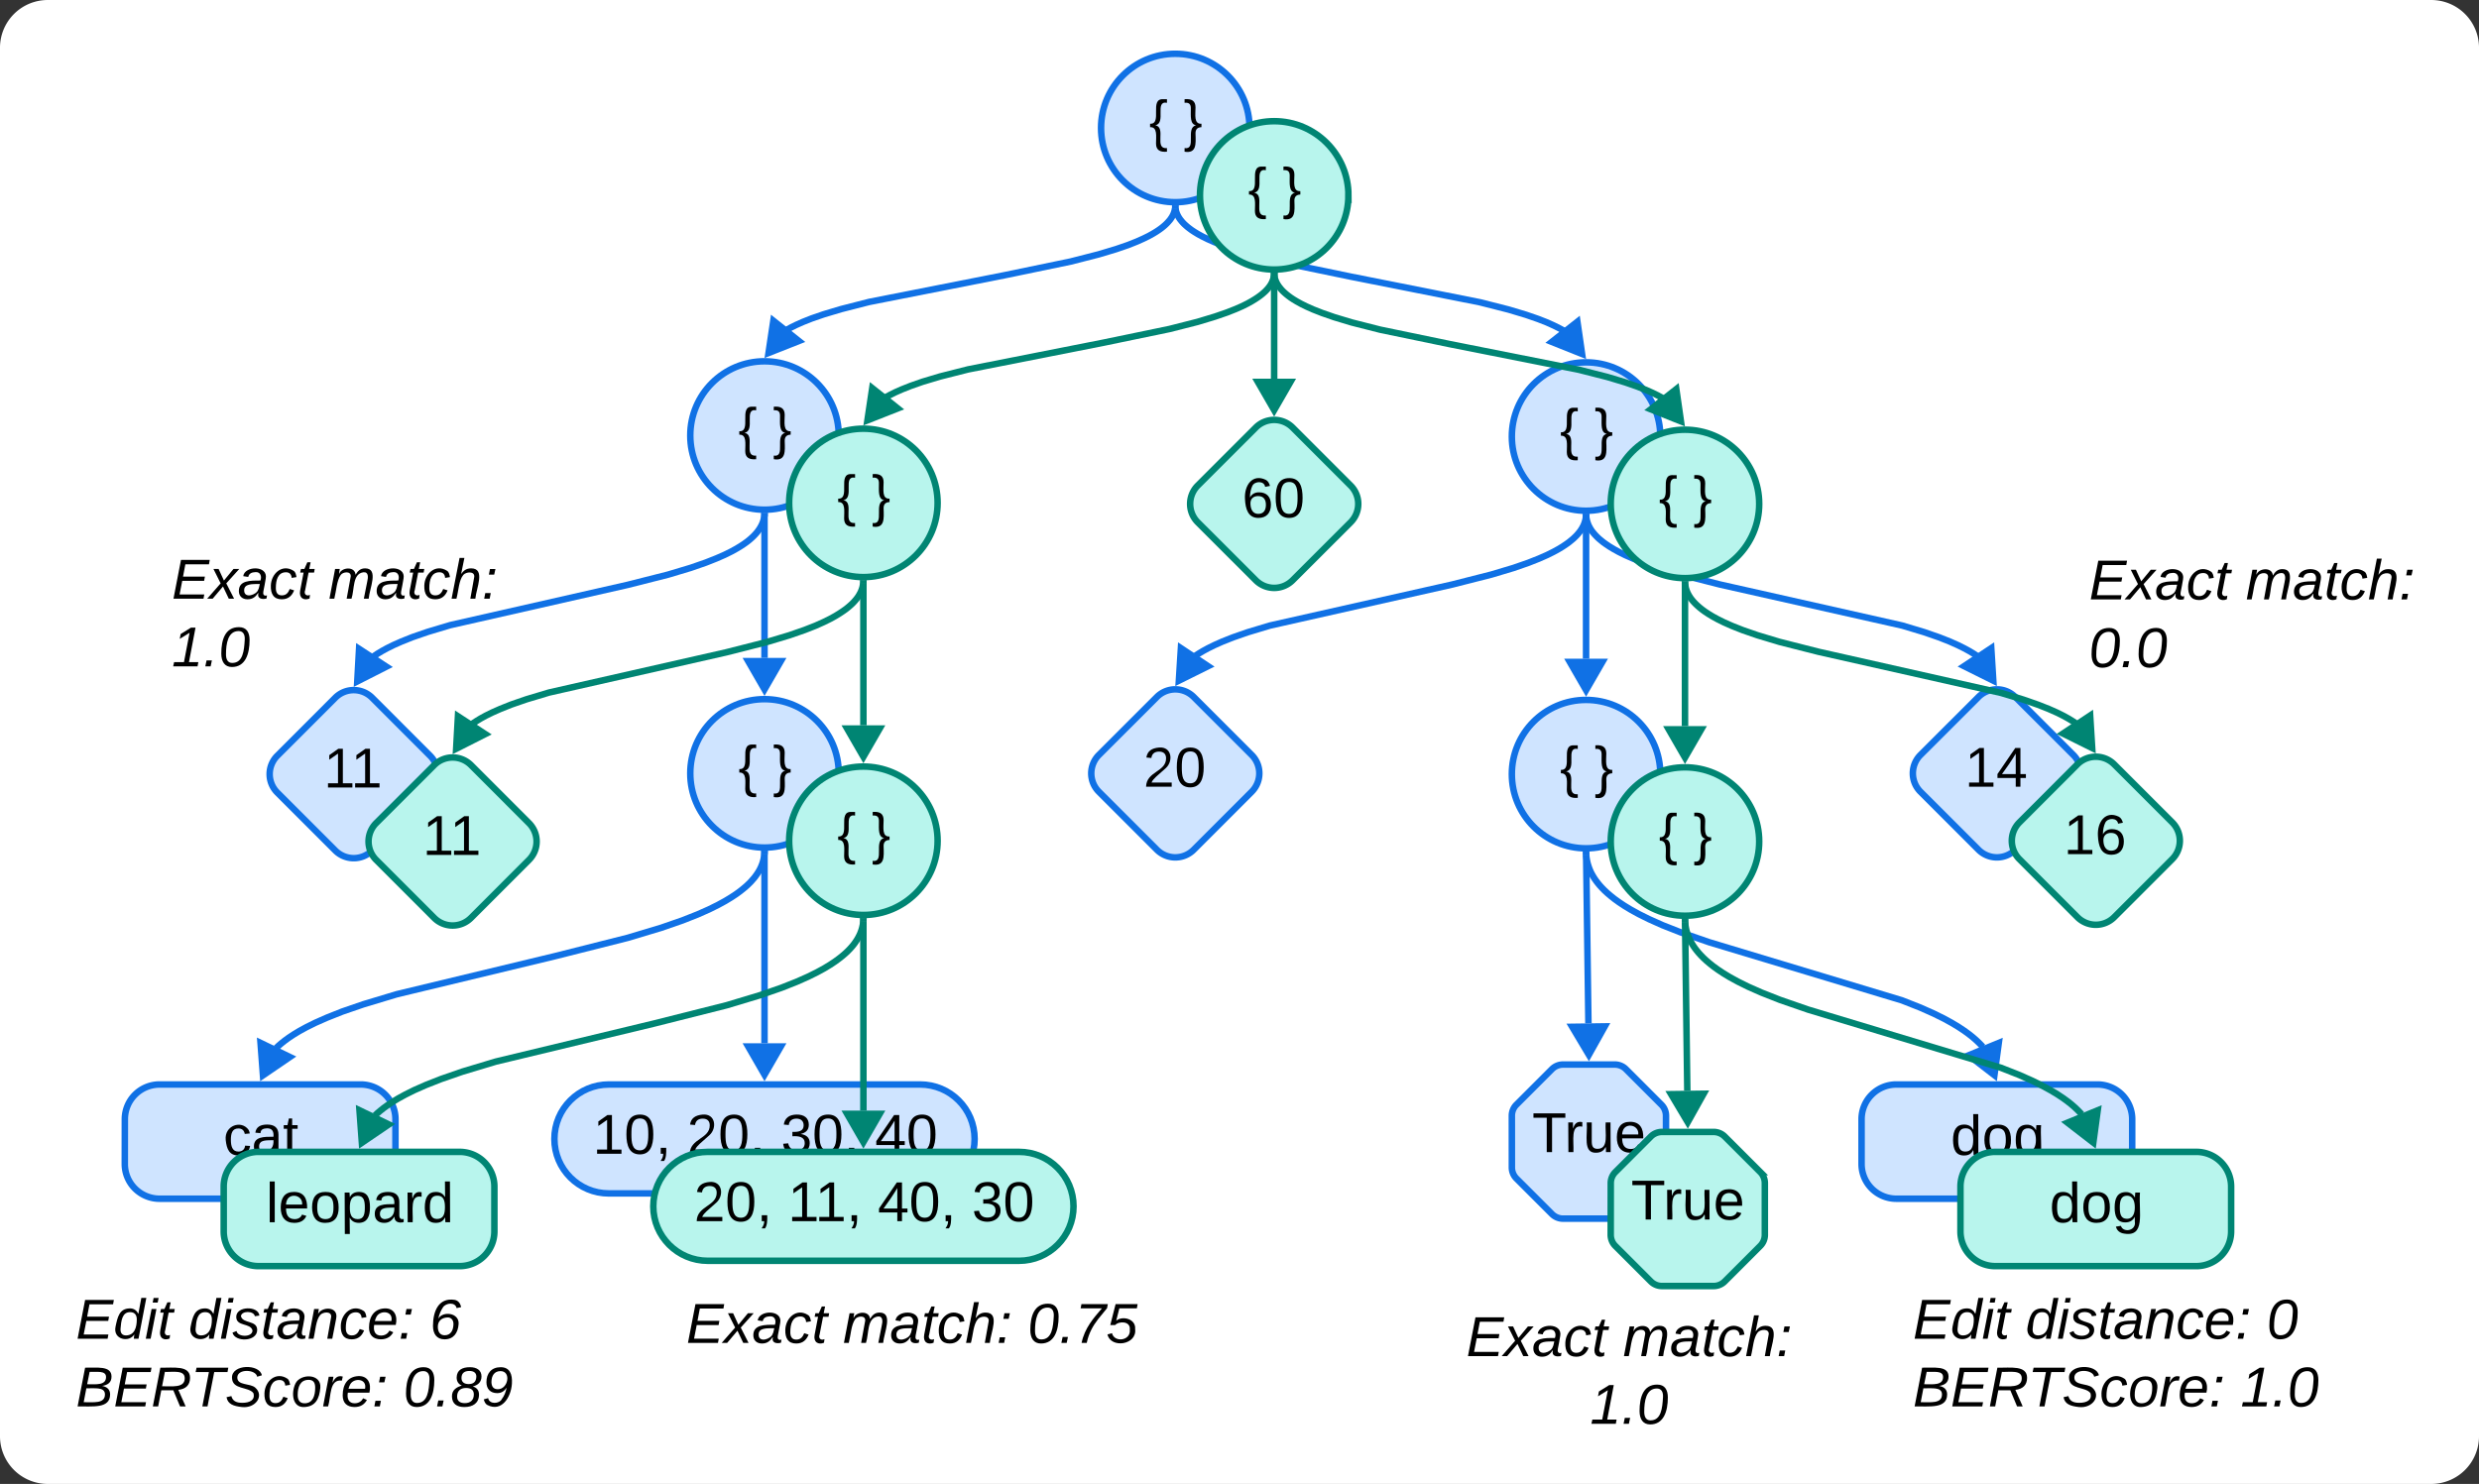 <svg xmlns="http://www.w3.org/2000/svg" xmlns:xlink="http://www.w3.org/1999/xlink" xmlns:lucid="lucid" width="1142.09" height="683.85"><rect width="100%" height="100%" fill="#333333" stroke="none"/><g transform="translate(-4256.184 -2235.076)" lucid:page-tab-id="0_0"><path d="M4256.18 2257.08a22 22 0 0 1 22-22h1098.1a22 22 0 0 1 22 22v639.85a22 22 0 0 1-22 22h-1098.1a22 22 0 0 1-22-22z" stroke="#000" stroke-opacity="0" stroke-width="3" fill="#fff"/><path d="M4986.9 2473.45v65.18" stroke="#1071e5" stroke-width="3" stroke-linejoin="round" fill="none"/><path d="M4986.9 2471.95l1.48-.08v1.62h-2.95v-1.66z" stroke="#1071e5" stroke-width=".05" fill="#1071e5"/><path d="M4986.9 2553.12l-7.5-13h15z" stroke="#1071e5" stroke-width="3" fill="#1071e5"/><path d="M4608.3 2472.97v.07l-.08.5-.1.52-.12.5-.14.52-.17.52-.2.52-.23.53-.25.55-.3.55-.32.57-.37.58-.42.6-.47.64-.55.66-.63.7-.7.73-.84.78-.95.84-1.13.9-1.34.96-1.6 1.06-1.92 1.16-2.36 1.3-2.97 1.47-3.8 1.67-5 1.98-6.97 2.42-10.4 3.12-18.68 4.73-81.7 18.55-10.4 3.12-6.96 2.4-5.02 2-3.8 1.68-2.96 1.47-2.37 1.3-1.92 1.16-1.6 1.07-.22.16" stroke="#1071e5" stroke-width="3" stroke-linejoin="round" fill="none"/><path d="M4608.38 2471.47l1.5-.08-.04 1.64-2.95-.06.02-1.62z" stroke="#1071e5" stroke-width=".05" fill="#1071e5"/><path d="M4420.78 2549.1l.83-15 12.56 8.2z" stroke="#1071e5" stroke-width="3" fill="#1071e5"/><path d="M4797.77 2331.25l.02.13.06.4.1.4.1.4.14.43.16.42.18.42.2.43.23.45.26.45.3.47.34.5.4.5.43.53.5.56.58.6.68.62.78.68.92.72 1.08.8 1.3.85 1.58.96 1.94 1.06 2.42 1.2 3.1 1.38 4.08 1.6 5.6 1.94 8.1 2.44 13.1 3.34 32 6.63 59.63 11.84 13.1 3.33 8.1 2.43 5.6 1.94 4.08 1.6 3.1 1.4 2.42 1.2 1.94 1.05.13.08" stroke="#1071e5" stroke-width="3" stroke-linejoin="round" fill="none"/><path d="M4797.64 2329.76l1.48-.1.04 1.6-2.95.06-.03-1.67z" stroke="#1071e5" stroke-width=".05" fill="#1071e5"/><path d="M4985.05 2398.2l-13.93-5.57 11.78-9.28z" stroke="#1071e5" stroke-width="3" fill="#1071e5"/><path d="M4313.7 2750.85a16 16 0 0 1 16-16h92.68a16 16 0 0 1 16 16v20.64a16 16 0 0 1-16 16h-92.7a16 16 0 0 1-16-16z" stroke="#1071e5" stroke-width="3" fill="#cfe4ff"/><use xlink:href="#a" transform="matrix(1,0,0,1,4319.927,2737.478) translate(39.167 29.8)"/><path d="M4608.4 2472.97v65.3" stroke="#1071e5" stroke-width="3" stroke-linejoin="round" fill="none"/><path d="M4608.38 2471.47l1.5-.08v1.6h-2.96v-1.64z" stroke="#1071e5" stroke-width=".05" fill="#1071e5"/><path d="M4608.4 2552.77l-7.5-13h15z" stroke="#1071e5" stroke-width="3" fill="#1071e5"/><path d="M4608.33 2628.67l-.07.73-.1.73-.15.73-.16.72-.2.73-.24.74-.28.74-.3.75-.37.77-.4.78-.47.8-.53.82-.6.85-.66.9-.78.9-.87 1-1 1-1.16 1.1-1.36 1.15-1.57 1.25-1.85 1.34-2.22 1.46-2.67 1.62-3.3 1.8-4.1 2.04-5.3 2.35-7.04 2.78-9.9 3.43-15.27 4.58-33.5 8.45-72.92 17.55-15.28 4.6-9.88 3.4-7.04 2.8-5.3 2.34-4.1 2.03-3.3 1.8-2.67 1.62-2.22 1.47-1.84 1.34-1.57 1.25-1.36 1.17-1.02.96" stroke="#1071e5" stroke-width="3" stroke-linejoin="round" fill="none"/><path d="M4608.38 2627.17l1.5-.08-.04 1.64-2.95-.06.02-1.62z" stroke="#1071e5" stroke-width=".05" fill="#1071e5"/><path d="M4377.34 2730.64l-1.12-14.95 13.5 6.5z" stroke="#1071e5" stroke-width="3" fill="#1071e5"/><path d="M4831.85 2294.06c0 18.88-15.3 34.2-34.2 34.2-18.88 0-34.2-15.32-34.2-34.2 0-18.9 15.32-34.2 34.2-34.2 18.9 0 34.2 15.3 34.2 34.2z" stroke="#1071e5" stroke-width="3" fill="#cfe4ff"/><use xlink:href="#b" transform="matrix(1,0,0,1,4766.875,2263.282) translate(18.727 36.3)"/><use xlink:href="#c" transform="matrix(1,0,0,1,4766.875,2263.282) translate(34.616 36.3)"/><path d="M4987 2473.44v.04l.08.5.1.5.1.5.15.5.16.5.2.53.2.53.26.53.28.54.32.56.37.58.4.6.48.6.55.66.62.68.7.72.8.77.96.8 1.1.9 1.32.94 1.57 1.05 1.9 1.15 2.32 1.28 2.9 1.44 3.74 1.65 4.94 1.95 6.82 2.37 10.17 3.04 18.02 4.58 84.04 18.93 10.17 3.06 6.82 2.37 4.94 1.95 3.72 1.66 2.9 1.44 2.34 1.27 1.9 1.14 1.5 1" stroke="#1071e5" stroke-width="3" stroke-linejoin="round" fill="none"/><path d="M4986.9 2471.95l1.48-.08.03 1.6-2.94.05-.03-1.68z" stroke="#1071e5" stroke-width=".05" fill="#1071e5"/><path d="M5174.5 2548.75l-13.43-6.68 12.5-8.3z" stroke="#1071e5" stroke-width="3" fill="#1071e5"/><path d="M4952.7 2749.26a7.24 7.24 0 0 1 2.13-5.13l16.35-16.35a7.24 7.24 0 0 1 5.12-2.12h23.83a7.24 7.24 0 0 1 5.12 2.12l16.35 16.36a7.24 7.24 0 0 1 2.12 5.12v23.82a7.24 7.24 0 0 1-2.12 5.12l-16.35 16.35a7.24 7.24 0 0 1-5.12 2.12h-23.83a7.24 7.24 0 0 1-5.12-2.12l-16.35-16.35a7.24 7.24 0 0 1-2.12-5.12z" stroke="#1071e5" stroke-width="3" fill="#cfe4ff"/><use xlink:href="#d" transform="matrix(1,0,0,1,4956.262,2729.214) translate(5.819 36.8)"/><path d="M4986.93 2629.02l1.05 77.65" stroke="#1071e5" stroke-width="3" stroke-linejoin="round" fill="none"/><path d="M4986.9 2627.52l1.48-.08.02 1.6-2.95.04-.02-1.67z" stroke="#1071e5" stroke-width=".05" fill="#1071e5"/><path d="M4988.18 2721.16l-7.68-12.88 15-.2z" stroke="#1071e5" stroke-width="3" fill="#1071e5"/><path d="M4680.1 2734.85c13.86 0 25.1 11.24 25.1 25.1 0 13.87-11.24 25.1-25.1 25.1h-143.4c-13.87 0-25.1-11.23-25.1-25.1 0-13.86 11.23-25.1 25.1-25.1z" stroke="#1071e5" stroke-width="3" fill="#cfe4ff"/><use xlink:href="#e" transform="matrix(1,0,0,1,4521.268,2737.356) translate(8.056 29.425)"/><use xlink:href="#f" transform="matrix(1,0,0,1,4521.268,2737.356) translate(51.389 29.425)"/><use xlink:href="#g" transform="matrix(1,0,0,1,4521.268,2737.356) translate(94.722 29.425)"/><use xlink:href="#h" transform="matrix(1,0,0,1,4521.268,2737.356) translate(138.056 29.425)"/><path d="M4608.4 2628.67v87.18" stroke="#1071e5" stroke-width="3" stroke-linejoin="round" fill="none"/><path d="M4608.38 2627.17l1.5-.08v1.6h-2.96v-1.64z" stroke="#1071e5" stroke-width=".05" fill="#1071e5"/><path d="M4608.4 2730.35l-7.5-13h15z" stroke="#1071e5" stroke-width="3" fill="#1071e5"/><path d="M4797.53 2331.25v.1l-.1.4-.08.4-.12.4-.13.4-.15.42-.17.42-.2.4-.23.45-.26.45-.3.46-.34.5-.38.5-.44.5-.5.57-.57.58-.67.64-.77.66-.9.72-1.08.78-1.3.86-1.55.94-1.9 1.05-2.4 1.18-3.07 1.37-4.04 1.6-5.53 1.9-8 2.4-12.9 3.3-30.37 6.3-62.5 12.33-12.9 3.3-8.02 2.4-5.52 1.9-4.04 1.6-3.06 1.36-2.4 1.18-1.87 1.03" stroke="#1071e5" stroke-width="3" stroke-linejoin="round" fill="none"/><path d="M4797.64 2329.76l1.5-.1-.05 1.66-2.96-.06.04-1.6z" stroke="#1071e5" stroke-width=".05" fill="#1071e5"/><path d="M4610.26 2397.73l2.22-14.84 11.74 9.33z" stroke="#1071e5" stroke-width="3" fill="#1071e5"/><path d="M4986.96 2629.02l.02.32.1.9.13.86.17.87.2.87.25.86.28.87.32.88.37.88.4.9.5.9.53.93.6.96.7 1 .77 1 .88 1.07 1 1.1 1.14 1.17 1.32 1.23 1.52 1.3 1.78 1.42 2.1 1.52 2.5 1.66 3.02 1.83 3.73 2.05 4.7 2.33 6.16 2.75 8.5 3.35 13 4.5 88.76 26.77 8.5 3.35 6.14 2.73 4.72 2.33 3.73 2.05 3.03 1.83 2.5 1.66 2.1 1.52 1.78 1.4 1.53 1.32 1.32 1.24 1.14 1.16.77.87" stroke="#1071e5" stroke-width="3" stroke-linejoin="round" fill="none"/><path d="M4986.9 2627.52l1.48-.08.03 1.6-2.94.05-.03-1.7z" stroke="#1071e5" stroke-width=".05" fill="#1071e5"/><path d="M5175.02 2730.57l-11.87-9.17 13.88-5.7z" stroke="#1071e5" stroke-width="3" fill="#1071e5"/><path d="M5021.1 2436.25c0 18.88-15.3 34.2-34.2 34.2-18.88 0-34.2-15.32-34.2-34.2 0-18.9 15.32-34.2 34.2-34.2 18.9 0 34.2 15.3 34.2 34.2z" stroke="#1071e5" stroke-width="3" fill="#cfe4ff"/><use xlink:href="#b" transform="matrix(1,0,0,1,4956.131,2405.473) translate(18.727 36.3)"/><use xlink:href="#c" transform="matrix(1,0,0,1,4956.131,2405.473) translate(34.616 36.3)"/><path d="M4642.6 2435.77c0 18.9-15.32 34.2-34.2 34.2-18.9 0-34.2-15.3-34.2-34.2 0-18.88 15.3-34.2 34.2-34.2 18.88 0 34.2 15.32 34.2 34.2z" stroke="#1071e5" stroke-width="3" fill="#cfe4ff"/><use xlink:href="#b" transform="matrix(1,0,0,1,4577.62,2404.995) translate(18.727 36.3)"/><use xlink:href="#c" transform="matrix(1,0,0,1,4577.62,2404.995) translate(34.616 36.3)"/><path d="M4642.6 2591.47c0 18.88-15.32 34.2-34.2 34.2-18.9 0-34.2-15.32-34.2-34.2 0-18.9 15.3-34.2 34.2-34.2 18.88 0 34.2 15.3 34.2 34.2z" stroke="#1071e5" stroke-width="3" fill="#cfe4ff"/><use xlink:href="#b" transform="matrix(1,0,0,1,4577.62,2560.693) translate(18.727 36.3)"/><use xlink:href="#c" transform="matrix(1,0,0,1,4577.62,2560.693) translate(34.616 36.3)"/><path d="M4410.65 2556.62a12 12 0 0 1 16.98 0l26.7 26.72a12 12 0 0 1 0 16.97l-26.7 26.72a12 12 0 0 1-16.98 0l-26.7-26.7a12 12 0 0 1 0-17z" stroke="#1071e5" stroke-width="3" fill="#cfe4ff"/><use xlink:href="#i" transform="matrix(1,0,0,1,4379.82,2552.501) translate(25.536 45.487)"/><path d="M5113.82 2750.85a16 16 0 0 1 16-16h92.7a16 16 0 0 1 15.98 16v20.64a16 16 0 0 1-16 16h-92.68a16 16 0 0 1-16-16z" stroke="#1071e5" stroke-width="3" fill="#cfe4ff"/><use xlink:href="#j" transform="matrix(1,0,0,1,5120.053,2737.478) translate(34.833 29.8)"/><path d="M5021.1 2591.82c0 18.9-15.3 34.2-34.2 34.2-18.88 0-34.2-15.3-34.2-34.2 0-18.9 15.32-34.2 34.2-34.2 18.9 0 34.2 15.32 34.2 34.2z" stroke="#1071e5" stroke-width="3" fill="#cfe4ff"/><use xlink:href="#b" transform="matrix(1,0,0,1,4956.131,2561.045) translate(18.727 36.3)"/><use xlink:href="#c" transform="matrix(1,0,0,1,4956.131,2561.045) translate(34.616 36.3)"/><path d="M5167.68 2556.27a12 12 0 0 1 16.97 0l26.72 26.7a12 12 0 0 1 0 16.98l-26.72 26.72a12 12 0 0 1-16.97 0l-26.72-26.72a12 12 0 0 1 0-16.97z" stroke="#1071e5" stroke-width="3" fill="#cfe4ff"/><use xlink:href="#k" transform="matrix(1,0,0,1,5136.842,2552.149) translate(24.561 45.487)"/><path d="M4789.17 2556.27a12 12 0 0 1 16.97 0l26.7 26.7a12 12 0 0 1 0 16.98l-26.7 26.72a12 12 0 0 1-16.97 0l-26.72-26.72a12 12 0 0 1 0-16.97z" stroke="#1071e5" stroke-width="3" fill="#cfe4ff"/><use xlink:href="#l" transform="matrix(1,0,0,1,4758.331,2552.149) translate(24.561 45.487)"/><path d="M5032.47 2504.5v65.2" stroke="#008573" stroke-width="3" stroke-linejoin="round" fill="none"/><path d="M5032.45 2503l1.5-.08v1.62h-2.96v-1.64z" stroke="#008573" stroke-width=".05" fill="#008573"/><path d="M5032.47 2584.18l-7.5-13h15z" stroke="#008573" stroke-width="3" fill="#008573"/><path d="M4653.87 2504.02v.07l-.1.5-.1.5-.1.53-.15.5-.17.53-.2.52-.2.53-.27.55-.3.55-.32.57-.37.6-.43.6-.48.63-.56.66-.62.7-.72.73-.83.76-.96.83-1.12.9-1.34.95-1.6 1.06-1.92 1.18-2.36 1.3-2.96 1.46-3.8 1.7-5.02 1.97-6.96 2.42-10.4 3.12-18.68 4.75-81.7 18.54-10.4 3.12-6.96 2.4-5.02 2-3.8 1.68-2.96 1.46-2.37 1.3-1.92 1.17-1.6 1.05-.2.16" stroke="#008573" stroke-width="3" stroke-linejoin="round" fill="none"/><path d="M4653.94 2502.53l1.5-.1-.04 1.66-2.95-.07.03-1.6z" stroke="#008573" stroke-width=".05" fill="#008573"/><path d="M4466.34 2580.14l.83-14.97 12.56 8.2z" stroke="#008573" stroke-width="3" fill="#008573"/><path d="M4843.33 2362.3l.02.14.07.4.1.4.1.4.15.42.15.42.18.42.2.43.23.44.27.46.3.47.33.48.4.5.43.54.5.56.58.6.68.63.78.68.92.73 1.08.8 1.3.86 1.58.95 1.94 1.07 2.42 1.2 3.1 1.38 4.08 1.6 5.6 1.95 8.1 2.44 13.1 3.33 32 6.64 59.63 11.85 13.1 3.33 8.12 2.44 5.6 1.94 4.07 1.6 3.1 1.38 2.42 1.2 1.94 1.07.13.1" stroke="#008573" stroke-width="3" stroke-linejoin="round" fill="none"/><path d="M4843.2 2360.8l1.5-.07.02 1.6-2.95.05-.04-1.68z" stroke="#008573" stroke-width=".05" fill="#008573"/><path d="M5030.6 2429.25l-13.92-5.56 11.78-9.3z" stroke="#008573" stroke-width="3" fill="#008573"/><path d="M4359.25 2781.9a16 16 0 0 1 16-16h92.7a16 16 0 0 1 16 16v20.65a16 16 0 0 1-16 16h-92.7a16 16 0 0 1-16-16z" stroke="#008573" stroke-width="3" fill="#b8f5ed"/><use xlink:href="#m" transform="matrix(1,0,0,1,4365.488,2768.534) translate(13.239 29.8)"/><path d="M4653.96 2504.03v65.3" stroke="#008573" stroke-width="3" stroke-linejoin="round" fill="none"/><path d="M4653.94 2502.53l1.5-.1v1.64h-2.96v-1.65z" stroke="#008573" stroke-width=".05" fill="#008573"/><path d="M4653.96 2583.83l-7.5-13h15z" stroke="#008573" stroke-width="3" fill="#008573"/><path d="M4653.9 2659.72l-.08.74-.1.73-.15.7-.17.74-.2.73-.24.73-.28.74-.3.75-.37.75-.4.78-.46.8-.53.83-.58.85-.67.9-.77.92-.87.97-1 1.02-1.15 1.08-1.35 1.16-1.57 1.24-1.85 1.35-2.22 1.47-2.67 1.62-3.3 1.8-4.12 2.04-5.3 2.35-7.03 2.78-9.88 3.43-15.28 4.6-33.5 8.44-72.93 17.54-15.3 4.6-9.87 3.42-7.04 2.77-5.3 2.34-4.1 2.04-3.3 1.8-2.67 1.63-2.23 1.48-1.85 1.34-1.57 1.25-1.35 1.15-1.02.97" stroke="#008573" stroke-width="3" stroke-linejoin="round" fill="none"/><path d="M4653.94 2658.22l1.5-.08-.04 1.65-2.95-.07.03-1.6z" stroke="#008573" stroke-width=".05" fill="#008573"/><path d="M4422.9 2761.7l-1.1-14.96 13.5 6.52z" stroke="#008573" stroke-width="3" fill="#008573"/><path d="M4877.4 2325.1c0 18.9-15.3 34.2-34.2 34.2-18.87 0-34.18-15.3-34.18-34.2 0-18.87 15.3-34.18 34.2-34.18 18.88 0 34.2 15.3 34.2 34.2z" stroke="#008573" stroke-width="3" fill="#b8f5ed"/><use xlink:href="#b" transform="matrix(1,0,0,1,4812.436,2294.338) translate(18.727 36.3)"/><use xlink:href="#c" transform="matrix(1,0,0,1,4812.436,2294.338) translate(34.616 36.3)"/><path d="M5032.56 2504.5v.04l.08.5.1.5.1.5.15.5.16.5.2.53.2.52.26.52.28.54.32.56.37.57.4.6.48.6.53.66.63.68.7.72.82.76.94.82 1.1.88 1.3.95 1.58 1.04 1.9 1.16 2.32 1.27 2.9 1.44 3.74 1.66 4.94 1.95 6.82 2.36 10.17 3.06 18 4.57 84.05 18.94 10.17 3.06 6.8 2.37 4.95 1.95 3.73 1.65 2.9 1.44 2.34 1.28 1.9 1.15 1.52 1" stroke="#008573" stroke-width="3" stroke-linejoin="round" fill="none"/><path d="M5032.45 2503l1.5-.08.02 1.6-2.95.05-.03-1.67z" stroke="#008573" stroke-width=".05" fill="#008573"/><path d="M5220.06 2579.8l-13.43-6.67 12.5-8.3z" stroke="#008573" stroke-width="3" fill="#008573"/><path d="M4998.27 2780.3a7.24 7.24 0 0 1 2.12-5.1l16.34-16.36a7.24 7.24 0 0 1 5.13-2.12h23.82a7.24 7.24 0 0 1 5.1 2.12l16.36 16.35a7.24 7.24 0 0 1 2.12 5.1v23.84a7.24 7.24 0 0 1-2.12 5.12l-16.35 16.35a7.24 7.24 0 0 1-5.1 2.13h-23.84a7.24 7.24 0 0 1-5.12-2.12l-16.35-16.34a7.24 7.24 0 0 1-2.13-5.12z" stroke="#008573" stroke-width="3" fill="#b8f5ed"/><use xlink:href="#d" transform="matrix(1,0,0,1,5001.823,2760.27) translate(5.819 36.8)"/><path d="M5032.5 2660.08l1.04 77.65" stroke="#008573" stroke-width="3" stroke-linejoin="round" fill="none"/><path d="M5032.45 2658.57l1.5-.08v1.6l-2.94.03v-1.66z" stroke="#008573" stroke-width=".05" fill="#008573"/><path d="M5033.74 2752.22l-7.68-12.9 15-.2z" stroke="#008573" stroke-width="3" fill="#008573"/><path d="M4725.66 2765.9c13.86 0 25.1 11.24 25.1 25.1 0 13.87-11.24 25.1-25.1 25.1h-143.4c-13.87 0-25.1-11.23-25.1-25.1 0-13.86 11.23-25.1 25.1-25.1z" stroke="#008573" stroke-width="3" fill="#b8f5ed"/><use xlink:href="#n" transform="matrix(1,0,0,1,4566.829,2768.413) translate(9.031 29.425)"/><use xlink:href="#o" transform="matrix(1,0,0,1,4566.829,2768.413) translate(52.364 29.425)"/><use xlink:href="#p" transform="matrix(1,0,0,1,4566.829,2768.413) translate(93.747 29.425)"/><use xlink:href="#q" transform="matrix(1,0,0,1,4566.829,2768.413) translate(137.081 29.425)"/><path d="M4653.96 2659.72v87.2" stroke="#008573" stroke-width="3" stroke-linejoin="round" fill="none"/><path d="M4653.94 2658.22l1.5-.08v1.62h-2.96v-1.64z" stroke="#008573" stroke-width=".05" fill="#008573"/><path d="M4653.96 2761.4l-7.5-13h15z" stroke="#008573" stroke-width="3" fill="#008573"/><path d="M4843.1 2362.3l-.02.12-.08.4-.1.4-.1.4-.14.4-.15.4-.16.43-.2.42-.23.44-.25.46-.3.46-.33.48-.38.5-.44.53-.5.55-.57.6-.66.6-.78.68-.92.72-1.07.78-1.28.85-1.56.95-1.9 1.06-2.4 1.2-3.07 1.35-4.05 1.6-5.52 1.9-8 2.42-12.9 3.28-30.37 6.3-62.5 12.34-12.9 3.27-8.02 2.4-5.52 1.93-4.04 1.6-3.06 1.35-2.4 1.2-1.87 1" stroke="#008573" stroke-width="3" stroke-linejoin="round" fill="none"/><path d="M4843.2 2360.8l1.5-.07-.05 1.65-2.94-.06.04-1.6z" stroke="#008573" stroke-width=".05" fill="#008573"/><path d="M4655.82 2428.78l2.22-14.83 11.74 9.33z" stroke="#008573" stroke-width="3" fill="#008573"/><path d="M5032.52 2660.07l.02.33.1.88.13.88.16.87.2.87.25.86.28.87.32.87.38.88.42.9.47.9.54.94.6.96.68.98.78 1.02.88 1.07 1 1.1 1.14 1.17 1.32 1.24 1.52 1.3 1.78 1.42 2.1 1.52 2.5 1.66 3.02 1.83 3.73 2.04 4.7 2.33 6.17 2.73 8.5 3.35 13 4.5 88.76 26.78 8.5 3.34 6.15 2.74 4.7 2.34 3.74 2.05 3.03 1.82 2.5 1.66 2.1 1.52 1.77 1.4 1.52 1.32 1.3 1.23 1.15 1.17.78.87" stroke="#008573" stroke-width="3" stroke-linejoin="round" fill="none"/><path d="M5032.45 2658.57l1.5-.08.02 1.58-2.95.07-.03-1.68z" stroke="#008573" stroke-width=".05" fill="#008573"/><path d="M5220.58 2761.63l-11.87-9.17 13.9-5.7z" stroke="#008573" stroke-width="3" fill="#008573"/><path d="M5066.66 2467.3c0 18.9-15.3 34.2-34.2 34.2-18.88 0-34.2-15.3-34.2-34.2 0-18.88 15.32-34.2 34.2-34.2 18.9 0 34.2 15.32 34.2 34.2z" stroke="#008573" stroke-width="3" fill="#b8f5ed"/><use xlink:href="#b" transform="matrix(1,0,0,1,5001.692,2436.53) translate(18.727 36.3)"/><use xlink:href="#c" transform="matrix(1,0,0,1,5001.692,2436.53) translate(34.616 36.3)"/><path d="M4688.15 2466.83c0 18.88-15.3 34.2-34.2 34.2-18.88 0-34.2-15.32-34.2-34.2 0-18.9 15.32-34.2 34.2-34.2 18.9 0 34.2 15.3 34.2 34.2z" stroke="#008573" stroke-width="3" fill="#b8f5ed"/><use xlink:href="#b" transform="matrix(1,0,0,1,4623.181,2436.052) translate(18.727 36.3)"/><use xlink:href="#c" transform="matrix(1,0,0,1,4623.181,2436.052) translate(34.616 36.3)"/><path d="M4688.15 2622.53c0 18.88-15.3 34.2-34.2 34.2-18.88 0-34.2-15.32-34.2-34.2 0-18.9 15.32-34.2 34.2-34.2 18.9 0 34.2 15.3 34.2 34.2z" stroke="#008573" stroke-width="3" fill="#b8f5ed"/><use xlink:href="#b" transform="matrix(1,0,0,1,4623.181,2591.75) translate(18.727 36.3)"/><use xlink:href="#c" transform="matrix(1,0,0,1,4623.181,2591.75) translate(34.616 36.3)"/><path d="M4456.22 2587.67a12 12 0 0 1 16.97 0l26.7 26.72a12 12 0 0 1 0 16.96l-26.7 26.72a12 12 0 0 1-16.98 0l-26.72-26.72a12 12 0 0 1 0-16.97z" stroke="#008573" stroke-width="3" fill="#b8f5ed"/><use xlink:href="#i" transform="matrix(1,0,0,1,4425.381,2583.557) translate(25.536 45.487)"/><path d="M5159.38 2781.9a16 16 0 0 1 16-16h92.7a16 16 0 0 1 16 16v20.65a16 16 0 0 1-16 16h-92.7a16 16 0 0 1-16-16z" stroke="#008573" stroke-width="3" fill="#b8f5ed"/><use xlink:href="#j" transform="matrix(1,0,0,1,5165.614,2768.534) translate(34.833 29.8)"/><path d="M5066.66 2622.88c0 18.88-15.3 34.2-34.2 34.2-18.88 0-34.2-15.32-34.2-34.2 0-18.9 15.32-34.2 34.2-34.2 18.9 0 34.2 15.3 34.2 34.2z" stroke="#008573" stroke-width="3" fill="#b8f5ed"/><use xlink:href="#b" transform="matrix(1,0,0,1,5001.692,2592.101) translate(18.727 36.3)"/><use xlink:href="#c" transform="matrix(1,0,0,1,5001.692,2592.101) translate(34.616 36.3)"/><path d="M4834.73 2432.1a12 12 0 0 1 16.97 0l26.72 26.72a12 12 0 0 1 0 16.97l-26.72 26.7a12 12 0 0 1-16.97 0l-26.72-26.7a12 12 0 0 1 0-16.98z" stroke="#008573" stroke-width="3" fill="#b8f5ed"/><use xlink:href="#r" transform="matrix(1,0,0,1,4803.892,2427.986) translate(24.561 45.487)"/><path d="M5213.24 2587.32a12 12 0 0 1 16.97 0l26.73 26.72a12 12 0 0 1 0 16.97l-26.72 26.73a12 12 0 0 1-16.96 0l-26.72-26.72a12 12 0 0 1 0-16.96z" stroke="#008573" stroke-width="3" fill="#b8f5ed"/><use xlink:href="#s" transform="matrix(1,0,0,1,5182.403,2583.206) translate(24.561 45.487)"/><path d="M4330.32 2490.86a6 6 0 0 1 6-6h148.16a6 6 0 0 1 6 6v60.4a6 6 0 0 1-6 6h-148.16a6 6 0 0 1-6-6z" fill="none"/><use xlink:href="#t" transform="matrix(1,0,0,1,4335.32,2489.864) translate(0 21.1)"/><use xlink:href="#u" transform="matrix(1,0,0,1,4335.32,2489.864) translate(72.222 21.1)"/><use xlink:href="#v" transform="matrix(1,0,0,1,4335.32,2489.864) translate(0 52.3)"/><path d="M4286.14 2831.9a6 6 0 0 1 6-6h199.5a6 6 0 0 1 6 6v60.4a6 6 0 0 1-6 6h-199.5a6 6 0 0 1-6-6z" fill="none"/><g><use xlink:href="#w" transform="matrix(1,0,0,1,4291.144,2830.903) translate(0 21.1)"/><use xlink:href="#x" transform="matrix(1,0,0,1,4291.144,2830.903) translate(51.928 21.1)"/><use xlink:href="#y" transform="matrix(1,0,0,1,4291.144,2830.903) translate(163.078 21.1)"/><use xlink:href="#z" transform="matrix(1,0,0,1,4291.144,2830.903) translate(0 52.3)"/><use xlink:href="#A" transform="matrix(1,0,0,1,4291.144,2830.903) translate(150.944 52.3)"/></g><path d="M5213.63 2491.22a6 6 0 0 1 6-6h148.16a6 6 0 0 1 6 6v60.4a6 6 0 0 1-6 6h-148.17a6 6 0 0 1-6-6z" fill="none"/><g><use xlink:href="#t" transform="matrix(1,0,0,1,5218.634,2490.215) translate(0 21.1)"/><use xlink:href="#u" transform="matrix(1,0,0,1,5218.634,2490.215) translate(72.222 21.1)"/><use xlink:href="#B" transform="matrix(1,0,0,1,5218.634,2490.215) translate(0 52.3)"/></g><path d="M4926.27 2839.92a6 6 0 0 1 6-6h148.16a6 6 0 0 1 6 6v60.4a6 6 0 0 1-6 6h-148.16a6 6 0 0 1-6-6z" fill="none"/><g><use xlink:href="#t" transform="matrix(1,0,0,1,4931.273,2838.919) translate(0.425 21.1)"/><use xlink:href="#u" transform="matrix(1,0,0,1,4931.273,2838.919) translate(72.647 21.1)"/><use xlink:href="#v" transform="matrix(1,0,0,1,4931.273,2838.919) translate(57.444 52.3)"/></g><path d="M5132.47 2831.9a6 6 0 0 1 6-6h185.07a6 6 0 0 1 6 6v60.4a6 6 0 0 1-6 6h-185.07a6 6 0 0 1-6-6z" fill="none"/><g><use xlink:href="#w" transform="matrix(1,0,0,1,5137.473,2830.903) translate(0 21.1)"/><use xlink:href="#x" transform="matrix(1,0,0,1,5137.473,2830.903) translate(51.928 21.1)"/><use xlink:href="#C" transform="matrix(1,0,0,1,5137.473,2830.903) translate(163.078 21.1)"/><use xlink:href="#z" transform="matrix(1,0,0,1,5137.473,2830.903) translate(0 52.3)"/><use xlink:href="#D" transform="matrix(1,0,0,1,5137.473,2830.903) translate(150.944 52.3)"/></g><path d="M4567.34 2833.73a6 6 0 0 1 6-6h205.94a6 6 0 0 1 6 6v29.2a6 6 0 0 1-6 6h-205.94a6 6 0 0 1-6-6z" fill="none"/><g><use xlink:href="#t" transform="matrix(1,0,0,1,4572.34,2832.729) translate(0 21.2)"/><use xlink:href="#E" transform="matrix(1,0,0,1,4572.34,2832.729) translate(72.222 21.2)"/><use xlink:href="#F" transform="matrix(1,0,0,1,4572.34,2832.729) translate(157.372 21.2)"/></g><path d="M4843.2 2362.3v47.3" stroke="#008573" stroke-width="3" stroke-linejoin="round" fill="none"/><path d="M4843.2 2360.8l1.5-.07v1.62h-2.96v-1.64z" stroke="#008573" stroke-width=".05" fill="#008573"/><path d="M4843.2 2424.08l-7.5-13h15z" stroke="#008573" stroke-width="3" fill="#008573"/><path d="M4986.8 2473.44v.04l-.06.5-.1.5-.12.5-.14.5-.16.5-.2.53-.2.53-.26.53-.3.54-.3.56-.38.58-.4.6-.48.6-.54.66-.6.68-.72.72-.8.77-.96.8-1.1.9-1.32.94-1.56 1.05-1.9 1.15-2.33 1.28-2.9 1.44-3.74 1.65-4.93 1.95-6.83 2.37-10.16 3.04-18 4.58-84.05 18.93-10.17 3.06-6.82 2.37-4.93 1.95-3.73 1.66-2.92 1.44-2.32 1.27-1.9 1.14-1.52 1" stroke="#1071e5" stroke-width="3" stroke-linejoin="round" fill="none"/><path d="M4986.9 2471.95l1.48-.08-.03 1.65-2.95-.07.03-1.6z" stroke="#1071e5" stroke-width=".05" fill="#1071e5"/><path d="M4799.3 2548.75l.94-14.97 12.5 8.3z" stroke="#1071e5" stroke-width="3" fill="#1071e5"/><defs><path d="M96-169c-40 0-48 33-48 73s9 75 48 75c24 0 41-14 43-38l32 2c-6 37-31 61-74 61-59 0-76-41-82-99-10-93 101-131 147-64 4 7 5 14 7 22l-32 3c-4-21-16-35-41-35" id="G"/><path d="M141-36C126-15 110 5 73 4 37 3 15-17 15-53c-1-64 63-63 125-63 3-35-9-54-41-54-24 1-41 7-42 31l-33-3c5-37 33-52 76-52 45 0 72 20 72 64v82c-1 20 7 32 28 27v20c-31 9-61-2-59-35zM48-53c0 20 12 33 32 33 41-3 63-29 60-74-43 2-92-5-92 41" id="H"/><path d="M59-47c-2 24 18 29 38 22v24C64 9 27 4 27-40v-127H5v-23h24l9-43h21v43h35v23H59v120" id="I"/><g id="a"><use transform="matrix(0.072,0,0,0.072,0,0)" xlink:href="#G"/><use transform="matrix(0.072,0,0,0.072,13,0)" xlink:href="#H"/><use transform="matrix(0.072,0,0,0.072,27.444,0)" xlink:href="#I"/></g><path d="M39-94c74 12-11 154 75 146v23c-44 4-70-10-70-52C44-23 55-84 6-82v-22c81 4-7-162 84-157h24v23c-82-15-2 131-75 144" id="J"/><use transform="matrix(0.072,0,0,0.072,0,0)" xlink:href="#J" id="b"/><path d="M76-40C78 24 84 88 6 75V52C86 64 9-79 80-94c-40-6-34-59-34-106 1-29-11-41-40-38v-23c44-4 70 10 70 52 0 47-12 108 38 105v22c-26 1-39 14-38 42" id="K"/><use transform="matrix(0.072,0,0,0.072,0,0)" xlink:href="#K" id="c"/><path d="M127-220V0H93v-220H8v-28h204v28h-85" id="L"/><path d="M114-163C36-179 61-72 57 0H25l-1-190h30c1 12-1 29 2 39 6-27 23-49 58-41v29" id="M"/><path d="M84 4C-5 8 30-112 23-190h32v120c0 31 7 50 39 49 72-2 45-101 50-169h31l1 190h-30c-1-10 1-25-2-33-11 22-28 36-60 37" id="N"/><path d="M100-194c63 0 86 42 84 106H49c0 40 14 67 53 68 26 1 43-12 49-29l28 8c-11 28-37 45-77 45C44 4 14-33 15-96c1-61 26-98 85-98zm52 81c6-60-76-77-97-28-3 7-6 17-6 28h103" id="O"/><g id="d"><use transform="matrix(0.072,0,0,0.072,0,0)" xlink:href="#L"/><use transform="matrix(0.072,0,0,0.072,14.878,0)" xlink:href="#M"/><use transform="matrix(0.072,0,0,0.072,23.472,0)" xlink:href="#N"/><use transform="matrix(0.072,0,0,0.072,37.917,0)" xlink:href="#O"/></g><path d="M27 0v-27h64v-190l-56 39v-29l58-41h29v221h61V0H27" id="P"/><path d="M101-251c68 0 85 55 85 127S166 4 100 4C33 4 14-52 14-124c0-73 17-127 87-127zm-1 229c47 0 54-49 54-102s-4-102-53-102c-51 0-55 48-55 102 0 53 5 102 54 102" id="Q"/><path d="M68-38c1 34 0 65-14 84H32c9-13 17-26 17-46H33v-38h35" id="R"/><g id="e"><use transform="matrix(0.072,0,0,0.072,0,0)" xlink:href="#P"/><use transform="matrix(0.072,0,0,0.072,14.444,0)" xlink:href="#Q"/><use transform="matrix(0.072,0,0,0.072,28.889,0)" xlink:href="#R"/></g><path d="M101-251c82-7 93 87 43 132L82-64C71-53 59-42 53-27h129V0H18c2-99 128-94 128-182 0-28-16-43-45-43s-46 15-49 41l-32-3c6-41 34-60 81-64" id="S"/><g id="f"><use transform="matrix(0.072,0,0,0.072,0,0)" xlink:href="#S"/><use transform="matrix(0.072,0,0,0.072,14.444,0)" xlink:href="#Q"/><use transform="matrix(0.072,0,0,0.072,28.889,0)" xlink:href="#R"/></g><path d="M126-127c33 6 58 20 58 59 0 88-139 92-164 29-3-8-5-16-6-25l32-3c6 27 21 44 54 44 32 0 52-15 52-46 0-38-36-46-79-43v-28c39 1 72-4 72-42 0-27-17-43-46-43-28 0-47 15-49 41l-32-3c6-42 35-63 81-64 48-1 79 21 79 65 0 36-21 52-52 59" id="T"/><g id="g"><use transform="matrix(0.072,0,0,0.072,0,0)" xlink:href="#T"/><use transform="matrix(0.072,0,0,0.072,14.444,0)" xlink:href="#Q"/><use transform="matrix(0.072,0,0,0.072,28.889,0)" xlink:href="#R"/></g><path d="M155-56V0h-30v-56H8v-25l114-167h33v167h35v25h-35zm-30-156c-27 46-58 90-88 131h88v-131" id="U"/><g id="h"><use transform="matrix(0.072,0,0,0.072,0,0)" xlink:href="#U"/><use transform="matrix(0.072,0,0,0.072,14.444,0)" xlink:href="#Q"/></g><g id="i"><use transform="matrix(0.072,0,0,0.072,0,0)" xlink:href="#P"/><use transform="matrix(0.072,0,0,0.072,12.494,0)" xlink:href="#P"/></g><path d="M85-194c31 0 48 13 60 33l-1-100h32l1 261h-30c-2-10 0-23-3-31C134-8 116 4 85 4 32 4 16-35 15-94c0-66 23-100 70-100zm9 24c-40 0-46 34-46 75 0 40 6 74 45 74 42 0 51-32 51-76 0-42-9-74-50-73" id="V"/><path d="M100-194c62-1 85 37 85 99 1 63-27 99-86 99S16-35 15-95c0-66 28-99 85-99zM99-20c44 1 53-31 53-75 0-43-8-75-51-75s-53 32-53 75 10 74 51 75" id="W"/><path d="M177-190C167-65 218 103 67 71c-23-6-38-20-44-43l32-5c15 47 100 32 89-28v-30C133-14 115 1 83 1 29 1 15-40 15-95c0-56 16-97 71-98 29-1 48 16 59 35 1-10 0-23 2-32h30zM94-22c36 0 50-32 50-73 0-42-14-75-50-75-39 0-46 34-46 75s6 73 46 73" id="X"/><g id="j"><use transform="matrix(0.072,0,0,0.072,0,0)" xlink:href="#V"/><use transform="matrix(0.072,0,0,0.072,14.444,0)" xlink:href="#W"/><use transform="matrix(0.072,0,0,0.072,28.889,0)" xlink:href="#X"/></g><g id="k"><use transform="matrix(0.072,0,0,0.072,0,0)" xlink:href="#P"/><use transform="matrix(0.072,0,0,0.072,14.444,0)" xlink:href="#U"/></g><g id="l"><use transform="matrix(0.072,0,0,0.072,0,0)" xlink:href="#S"/><use transform="matrix(0.072,0,0,0.072,14.444,0)" xlink:href="#Q"/></g><path d="M24 0v-261h32V0H24" id="Y"/><path d="M115-194c55 1 70 41 70 98S169 2 115 4C84 4 66-9 55-30l1 105H24l-1-265h31l2 30c10-21 28-34 59-34zm-8 174c40 0 45-34 45-75s-6-73-45-74c-42 0-51 32-51 76 0 43 10 73 51 73" id="Z"/><g id="m"><use transform="matrix(0.072,0,0,0.072,0,0)" xlink:href="#Y"/><use transform="matrix(0.072,0,0,0.072,5.706,0)" xlink:href="#O"/><use transform="matrix(0.072,0,0,0.072,20.15,0)" xlink:href="#W"/><use transform="matrix(0.072,0,0,0.072,34.594,0)" xlink:href="#Z"/><use transform="matrix(0.072,0,0,0.072,49.039,0)" xlink:href="#H"/><use transform="matrix(0.072,0,0,0.072,63.483,0)" xlink:href="#M"/><use transform="matrix(0.072,0,0,0.072,72.078,0)" xlink:href="#V"/></g><g id="n"><use transform="matrix(0.072,0,0,0.072,0,0)" xlink:href="#S"/><use transform="matrix(0.072,0,0,0.072,14.444,0)" xlink:href="#Q"/><use transform="matrix(0.072,0,0,0.072,28.889,0)" xlink:href="#R"/></g><g id="o"><use transform="matrix(0.072,0,0,0.072,0,0)" xlink:href="#P"/><use transform="matrix(0.072,0,0,0.072,12.494,0)" xlink:href="#P"/><use transform="matrix(0.072,0,0,0.072,26.939,0)" xlink:href="#R"/></g><g id="p"><use transform="matrix(0.072,0,0,0.072,0,0)" xlink:href="#U"/><use transform="matrix(0.072,0,0,0.072,14.444,0)" xlink:href="#Q"/><use transform="matrix(0.072,0,0,0.072,28.889,0)" xlink:href="#R"/></g><g id="q"><use transform="matrix(0.072,0,0,0.072,0,0)" xlink:href="#T"/><use transform="matrix(0.072,0,0,0.072,14.444,0)" xlink:href="#Q"/></g><path d="M110-160c48 1 74 30 74 79 0 53-28 85-80 85-65 0-83-55-86-122-5-90 50-162 133-122 14 7 22 21 27 39l-31 6c-5-40-67-38-82-6-9 19-15 44-15 74 11-20 30-34 60-33zm-7 138c34 0 49-23 49-58s-16-56-50-56c-29 0-50 16-49 49 1 36 15 65 50 65" id="aa"/><g id="r"><use transform="matrix(0.072,0,0,0.072,0,0)" xlink:href="#aa"/><use transform="matrix(0.072,0,0,0.072,14.444,0)" xlink:href="#Q"/></g><g id="s"><use transform="matrix(0.072,0,0,0.072,0,0)" xlink:href="#P"/><use transform="matrix(0.072,0,0,0.072,14.444,0)" xlink:href="#aa"/></g><path d="M11 0l48-248h184l-5 28H87l-15 79h140l-5 27H67L50-27h158l-5 27H11" id="ab"/><path d="M124 0L87-78 21 0h-35l86-98-46-92h33l34 74 61-74h37l-83 92 50 98h-34" id="ac"/><path d="M165-48c-4 18 1 34 23 27l-3 20c-29 8-62 0-52-35h-2C116-14 99 4 63 4 30 4 8-16 8-49c0-68 71-67 138-67 10-26 0-56-31-54-26 1-42 9-47 31l-32-5c8-67 160-71 144 15-5 28-9 54-15 81zM42-50c3 52 80 24 89-6 7-12 7-24 11-38-47 1-103-4-100 44" id="ad"/><path d="M44-68c0 29 11 47 38 47 30 0 42-19 51-41l28 9C148-21 126 4 82 4 31 4 10-29 12-85c3-77 74-140 146-93 12 8 15 23 18 40l-31 5c-1-22-13-36-36-36-52 0-65 49-65 101" id="ae"/><path d="M51-54c-9 22 5 41 31 30L79-1C43 14 10-4 19-52l22-115H19l5-23h22l19-43h21l-9 43h35l-4 23H73" id="af"/><g id="t"><use transform="matrix(0.072,0,0,0.072,0,0)" xlink:href="#ab"/><use transform="matrix(0.072,0,0,0.072,17.333,0)" xlink:href="#ac"/><use transform="matrix(0.072,0,0,0.072,30.333,0)" xlink:href="#ad"/><use transform="matrix(0.072,0,0,0.072,44.778,0)" xlink:href="#ae"/><use transform="matrix(0.072,0,0,0.072,57.778,0)" xlink:href="#af"/></g><path d="M248-111c6-24 9-61-24-58-72 9-57 108-77 169h-31l26-142c3-37-50-30-64-10C52-115 50-51 37 0H6l36-190h30c-1 10-6 24-4 32 13-43 101-52 105 5 13-22 29-41 61-41 90 0 28 129 23 194h-31" id="ag"/><path d="M67-158c15-20 31-36 64-36 94 0 33 127 27 194h-32l25-140c3-38-53-32-70-12C52-117 51-51 37 0H6l51-261h31" id="ah"/><path d="M44-154l7-36h35l-8 36H44zM14 0l7-36h35L49 0H14" id="ai"/><g id="u"><use transform="matrix(0.072,0,0,0.072,0,0)" xlink:href="#ag"/><use transform="matrix(0.072,0,0,0.072,21.594,0)" xlink:href="#ad"/><use transform="matrix(0.072,0,0,0.072,36.039,0)" xlink:href="#af"/><use transform="matrix(0.072,0,0,0.072,43.261,0)" xlink:href="#ae"/><use transform="matrix(0.072,0,0,0.072,56.261,0)" xlink:href="#ah"/><use transform="matrix(0.072,0,0,0.072,70.706,0)" xlink:href="#ai"/></g><path d="M9 0l6-27h63l36-188-63 39 6-31 66-41h29L110-27h60l-5 27H9" id="aj"/><path d="M14 0l8-38h34L48 0H14" id="ak"/><path d="M16-82c0-90 25-169 113-169 48 0 68 33 68 82C197-79 170 4 84 4 37 4 16-31 16-82zm30 5c0 32 11 55 40 55 69 0 76-79 80-149 2-32-10-55-39-55-69 0-81 81-81 149" id="al"/><g id="v"><use transform="matrix(0.072,0,0,0.072,0,0)" xlink:href="#aj"/><use transform="matrix(0.072,0,0,0.072,14.444,0)" xlink:href="#ak"/><use transform="matrix(0.072,0,0,0.072,21.667,0)" xlink:href="#al"/></g><path d="M133-28C103 26-5 8 13-77c13-62 24-115 90-117 29-1 46 15 56 35l19-102h32L160 0h-30zM45-64c-2 27 10 43 35 43 54-1 69-50 69-103 0-29-15-46-42-46-53-1-58 58-62 106" id="am"/><path d="M50-231l6-30h32l-6 30H50zM6 0l37-190h31L37 0H6" id="an"/><g id="w"><use transform="matrix(0.072,0,0,0.072,0,0)" xlink:href="#ab"/><use transform="matrix(0.072,0,0,0.072,17.333,0)" xlink:href="#am"/><use transform="matrix(0.072,0,0,0.072,31.778,0)" xlink:href="#an"/><use transform="matrix(0.072,0,0,0.072,37.483,0)" xlink:href="#af"/></g><path d="M55-144c13 50 104 24 104 88C159 21 15 23 1-39l26-10c6 40 102 42 102-4-13-50-104-23-104-87 0-71 143-71 148-8l-29 4c-5-35-85-37-89 0" id="ao"/><path d="M67-158c22-48 132-52 116 29L158 0h-32l25-140c3-38-53-32-70-12C52-117 51-52 38 0H6l36-190h30" id="ap"/><path d="M111-194c62-3 86 47 72 106H45c-7 38 6 69 45 68 27-1 43-14 53-32l24 11C152-15 129 4 87 4 38 3 12-23 12-71c0-70 32-119 99-123zm44 81c14-66-71-72-95-28-4 8-8 17-11 28h106" id="aq"/><g id="x"><use transform="matrix(0.072,0,0,0.072,0,0)" xlink:href="#am"/><use transform="matrix(0.072,0,0,0.072,14.444,0)" xlink:href="#an"/><use transform="matrix(0.072,0,0,0.072,20.15,0)" xlink:href="#ao"/><use transform="matrix(0.072,0,0,0.072,33.15,0)" xlink:href="#af"/><use transform="matrix(0.072,0,0,0.072,40.372,0)" xlink:href="#ad"/><use transform="matrix(0.072,0,0,0.072,54.817,0)" xlink:href="#ap"/><use transform="matrix(0.072,0,0,0.072,69.261,0)" xlink:href="#ae"/><use transform="matrix(0.072,0,0,0.072,82.261,0)" xlink:href="#aq"/><use transform="matrix(0.072,0,0,0.072,96.706,0)" xlink:href="#ai"/></g><path d="M184-94c-4 58-33 98-90 98-50 0-74-35-74-86 0-94 36-181 136-167 24 3 39 21 44 47l-29 6c-8-40-68-34-87-5-13 20-24 43-30 73 28-51 135-39 130 34zm-73-42c-35 2-61 22-60 62 1 30 14 52 44 52 38 0 55-31 56-70 1-26-14-46-40-44" id="ar"/><use transform="matrix(0.072,0,0,0.072,0,0)" xlink:href="#ar" id="y"/><path d="M219-77C219 17 104-2 11 0l48-248c73 2 169-15 169 57 0 38-24 54-60 60 29 5 51 21 51 54zm-26-111c0-44-62-31-105-33l-16 79c55 0 121 9 121-46zm-7 110c-1-49-69-36-119-38L50-27c61-1 137 12 136-51" id="as"/><path d="M249-183c0 48-29 72-75 77L221 0h-36l-43-103H65L45 0H11l48-248c83 2 190-17 190 65zm-34 3c0-55-74-39-127-41l-18 92c63-1 145 13 145-51" id="at"/><path d="M151-220L108 0H75l42-220H32l6-28h203l-5 28h-85" id="au"/><path d="M194-120c59 52 2 134-86 124-53-6-90-18-98-63l31-7c8 30 29 43 70 43 46 0 84-17 71-62-32-43-135-20-137-98-3-89 178-90 191-16l-30 9c-8-48-127-53-127 5 0 53 81 35 115 65" id="av"/><path d="M30-147c31-64 166-65 159 27C183-49 158 1 86 4 9 8 1-88 30-147zM88-20c53 0 68-48 68-100 0-31-11-51-44-50-52 1-68 46-68 97 0 32 13 53 44 53" id="aw"/><path d="M66-151c12-25 30-51 66-40l-6 26C45-176 58-65 38 0H6l36-190h30" id="ax"/><g id="z"><use transform="matrix(0.072,0,0,0.072,0,0)" xlink:href="#as"/><use transform="matrix(0.072,0,0,0.072,17.333,0)" xlink:href="#ab"/><use transform="matrix(0.072,0,0,0.072,34.667,0)" xlink:href="#at"/><use transform="matrix(0.072,0,0,0.072,52.867,0)" xlink:href="#au"/><use transform="matrix(0.072,0,0,0.072,68.683,0)" xlink:href="#av"/><use transform="matrix(0.072,0,0,0.072,86.017,0)" xlink:href="#ae"/><use transform="matrix(0.072,0,0,0.072,99.017,0)" xlink:href="#aw"/><use transform="matrix(0.072,0,0,0.072,113.461,0)" xlink:href="#ax"/><use transform="matrix(0.072,0,0,0.072,122.056,0)" xlink:href="#aq"/><use transform="matrix(0.072,0,0,0.072,136.5,0)" xlink:href="#ai"/></g><path d="M39-185c1-48 36-66 85-66 42 0 74 18 74 59 0 38-25 57-56 64 23 7 40 22 40 52 0 55-39 80-94 80C40 4 10-17 9-63c-1-44 31-60 63-71-20-7-33-25-33-51zm31 3c0 26 17 39 46 39 34 0 48-18 49-48 0-25-18-36-45-36-32 0-50 15-50 45zm79 105c0-29-19-41-50-41-37 0-57 20-57 55 0 29 19 42 49 42 36 0 58-19 58-56" id="ay"/><path d="M40-53c7 41 73 38 88 5 14-18 25-43 30-72-13 20-31 35-60 35-44 0-69-27-69-70 0-57 32-96 91-96 58 0 76 44 72 106C186-56 125 37 35-9c-12-6-19-20-23-36zm62-57c67 0 87-116 17-116-39 0-58 29-58 71 1 27 12 45 41 45" id="az"/><g id="A"><use transform="matrix(0.072,0,0,0.072,0,0)" xlink:href="#al"/><use transform="matrix(0.072,0,0,0.072,14.444,0)" xlink:href="#ak"/><use transform="matrix(0.072,0,0,0.072,21.667,0)" xlink:href="#ay"/><use transform="matrix(0.072,0,0,0.072,36.111,0)" xlink:href="#az"/></g><g id="B"><use transform="matrix(0.072,0,0,0.072,0,0)" xlink:href="#al"/><use transform="matrix(0.072,0,0,0.072,14.444,0)" xlink:href="#ak"/><use transform="matrix(0.072,0,0,0.072,21.667,0)" xlink:href="#al"/></g><use transform="matrix(0.072,0,0,0.072,0,0)" xlink:href="#al" id="C"/><g id="D"><use transform="matrix(0.072,0,0,0.072,0,0)" xlink:href="#aj"/><use transform="matrix(0.072,0,0,0.072,14.444,0)" xlink:href="#ak"/><use transform="matrix(0.072,0,0,0.072,21.667,0)" xlink:href="#al"/></g><g id="E"><use transform="matrix(0.072,0,0,0.072,0,0)" xlink:href="#ag"/><use transform="matrix(0.072,0,0,0.072,21.594,0)" xlink:href="#ad"/><use transform="matrix(0.072,0,0,0.072,36.039,0)" xlink:href="#af"/><use transform="matrix(0.072,0,0,0.072,43.261,0)" xlink:href="#ae"/><use transform="matrix(0.072,0,0,0.072,56.261,0)" xlink:href="#ah"/><use transform="matrix(0.072,0,0,0.072,70.706,0)" xlink:href="#ai"/></g><path d="M206-222l-58 71C115-108 89-62 76 0H43c20-96 77-159 130-221H37l5-27h169" id="aA"/><path d="M151-85c6-55-69-56-94-29H26l34-134h141l-5 27H84l-20 79c41-34 127-11 121 53C199 13 30 38 8-54l29-8C52 0 159-13 151-85" id="aB"/><g id="F"><use transform="matrix(0.072,0,0,0.072,0,0)" xlink:href="#al"/><use transform="matrix(0.072,0,0,0.072,14.444,0)" xlink:href="#ak"/><use transform="matrix(0.072,0,0,0.072,21.667,0)" xlink:href="#aA"/><use transform="matrix(0.072,0,0,0.072,36.111,0)" xlink:href="#aB"/></g></defs></g></svg>
